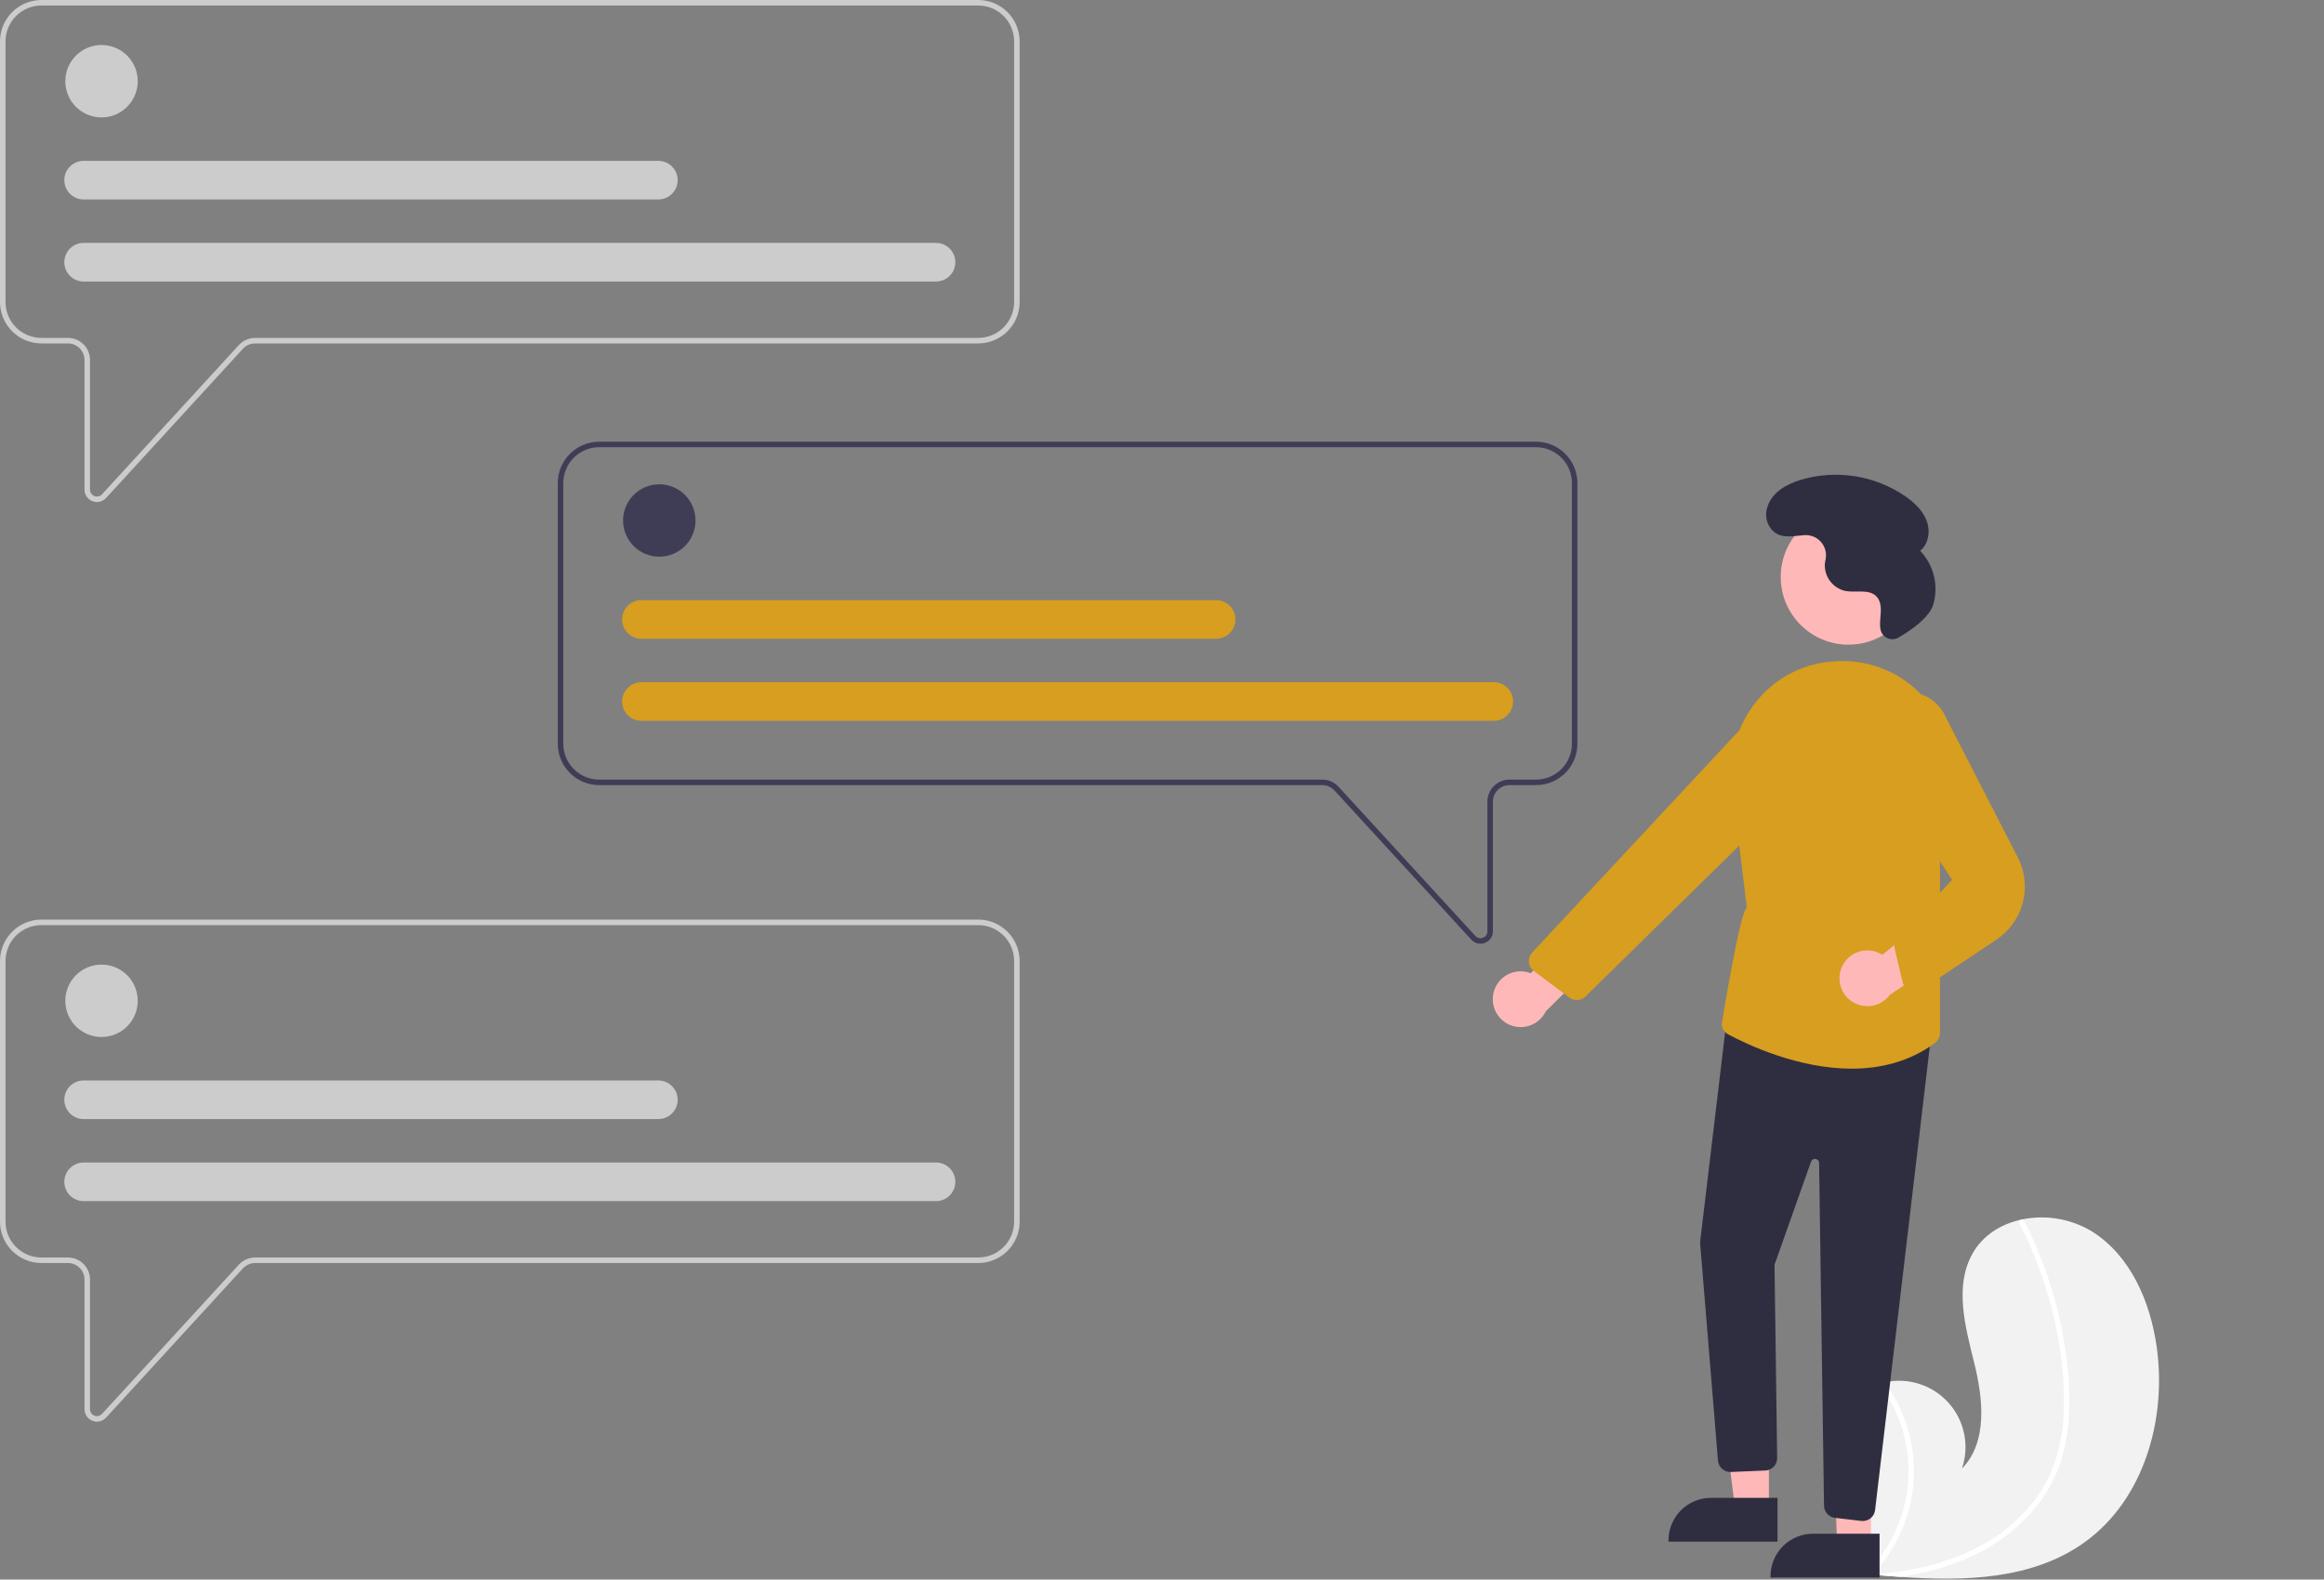 <svg width="812" height="552" viewBox="0 0 812 552" fill="none" xmlns="http://www.w3.org/2000/svg">
<rect x="0" y="0" width="812" height="552" fill="#808080" stroke="none"/>
<g clip-path="url(#clip0_17_272)">
<path d="M728.451 538.904C710.239 552.021 686.639 552.679 663.826 551.068C660.641 550.843 657.478 550.579 654.344 550.295C654.325 550.29 654.3 550.292 654.281 550.287C654.131 550.273 653.98 550.258 653.836 550.25C653.189 550.189 652.542 550.129 651.901 550.068L652.052 550.357L652.527 551.253C652.357 550.953 652.186 550.659 652.015 550.359C651.965 550.269 651.909 550.18 651.859 550.089C645.949 539.807 640.088 529.148 638.593 517.407C637.047 505.22 641.39 491.421 652.118 485.431C653.525 484.648 655.015 484.024 656.56 483.571C657.202 483.376 657.852 483.218 658.51 483.078C662.533 482.185 666.722 482.379 670.645 483.641C674.568 484.903 678.084 487.187 680.832 490.258C683.58 493.329 685.46 497.076 686.279 501.114C687.098 505.153 686.827 509.336 685.493 513.235C694.588 503.911 692.891 488.784 689.754 476.142C686.61 463.5 682.805 449.433 689.199 438.079C692.753 431.758 699.003 427.837 706.016 426.257C706.232 426.211 706.447 426.165 706.662 426.125C715.019 424.432 723.707 425.954 730.99 430.387C744.402 438.836 751.29 454.857 753.525 470.551C757.128 495.805 749.156 523.989 728.451 538.904Z" fill="#F2F2F2"/>
<path d="M722.571 498.42C722.042 503.991 720.704 509.454 718.598 514.639C716.658 519.226 714.042 523.498 710.838 527.313C704.176 535.108 695.74 541.19 686.238 545.047C679.051 547.99 671.521 550.013 663.826 551.068C660.641 550.843 657.478 550.579 654.344 550.295C654.325 550.29 654.3 550.292 654.281 550.287C654.131 550.272 653.98 550.258 653.836 550.25C653.189 550.189 652.542 550.129 651.901 550.068L652.052 550.356L652.527 551.252C652.357 550.953 652.186 550.659 652.015 550.359C651.965 550.269 651.909 550.179 651.859 550.089C657.627 544.343 661.934 537.298 664.419 529.545C666.903 521.792 667.493 513.556 666.138 505.528C664.72 497.557 661.439 490.033 656.56 483.571C657.202 483.376 657.852 483.218 658.51 483.078C660.364 485.612 661.99 488.306 663.369 491.126C668.32 501.185 669.899 512.57 667.873 523.597C665.991 533.574 661.299 542.808 654.351 550.213C654.959 550.17 655.574 550.121 656.175 550.066C667.562 549.101 678.926 546.654 689.255 541.64C698.083 537.459 705.748 531.171 711.574 523.331C717.829 514.706 720.585 504.331 721.059 493.786C721.423 482.426 720.232 471.069 717.519 460.031C714.888 448.776 710.889 437.886 705.612 427.602C705.494 427.369 705.47 427.099 705.545 426.849C705.621 426.599 705.789 426.387 706.016 426.257C706.206 426.13 706.438 426.082 706.662 426.125C706.772 426.154 706.874 426.207 706.96 426.281C707.046 426.355 707.115 426.447 707.16 426.551C707.811 427.821 708.45 429.093 709.065 430.378C714.183 441.085 717.952 452.386 720.284 464.022C722.547 475.247 723.756 486.99 722.571 498.42Z" fill="white"/>
<path d="M33.878 175.451C33.336 175.451 32.798 175.349 32.293 175.152C31.476 174.838 30.774 174.284 30.28 173.562C29.787 172.84 29.524 171.984 29.528 171.11V125.8C29.526 124.266 28.916 122.796 27.831 121.712C26.747 120.627 25.276 120.017 23.742 120.015H14.462C10.628 120.011 6.952 118.486 4.241 115.776C1.529 113.065 0.004 109.39 0 105.556V14.459C0.004 10.626 1.529 6.95 4.241 4.24C6.952 1.529 10.628 0.004 14.462 0H341.799C345.634 0.004 349.309 1.529 352.021 4.24C354.732 6.95 356.257 10.626 356.261 14.459V105.556C356.257 109.39 354.732 113.065 352.021 115.775C349.309 118.486 345.634 120.011 341.799 120.015H89.141C88.34 120.016 87.546 120.183 86.812 120.506C86.078 120.829 85.419 121.301 84.876 121.891L37.064 174.041C36.66 174.484 36.168 174.839 35.62 175.082C35.071 175.325 34.478 175.451 33.878 175.451ZM14.462 1.927C11.139 1.93 7.953 3.252 5.603 5.602C3.253 7.951 1.931 11.136 1.927 14.459V105.556C1.931 108.879 3.253 112.064 5.603 114.414C7.953 116.763 11.139 118.085 14.462 118.089H23.742C25.787 118.091 27.747 118.904 29.193 120.35C30.639 121.795 31.453 123.756 31.455 125.8V171.11C31.455 171.595 31.602 172.07 31.876 172.471C32.15 172.871 32.539 173.18 32.992 173.356C33.445 173.532 33.94 173.567 34.413 173.457C34.886 173.347 35.315 173.097 35.644 172.738L83.456 120.589C84.179 119.802 85.058 119.173 86.037 118.743C87.015 118.313 88.072 118.09 89.141 118.089H341.799C345.123 118.085 348.309 116.763 350.659 114.414C353.009 112.064 354.33 108.879 354.334 105.556V14.459C354.33 11.136 353.009 7.951 350.659 5.602C348.309 3.252 345.123 1.93 341.799 1.927H14.462Z" fill="#CCCCCC"/>
<path d="M35.474 41.029C42.463 41.029 48.128 35.365 48.128 28.377C48.128 21.389 42.463 15.725 35.474 15.725C28.485 15.725 22.819 21.389 22.819 28.377C22.819 35.365 28.485 41.029 35.474 41.029Z" fill="#CCCCCC"/>
<path d="M327.035 98.386H29.226C28.339 98.388 27.46 98.214 26.641 97.875C25.821 97.537 25.076 97.04 24.448 96.413C23.821 95.786 23.323 95.042 22.983 94.223C22.643 93.403 22.469 92.525 22.469 91.639C22.469 90.752 22.643 89.874 22.983 89.054C23.323 88.235 23.821 87.491 24.448 86.864C25.076 86.237 25.821 85.741 26.641 85.402C27.46 85.063 28.339 84.89 29.226 84.891H327.035C327.922 84.89 328.801 85.063 329.621 85.402C330.44 85.741 331.185 86.237 331.813 86.864C332.441 87.491 332.938 88.235 333.278 89.054C333.618 89.874 333.793 90.752 333.793 91.639C333.793 92.525 333.618 93.403 333.278 94.223C332.938 95.042 332.441 95.786 331.813 96.413C331.185 97.04 330.44 97.537 329.621 97.875C328.801 98.214 327.922 98.388 327.035 98.386Z" fill="#CCCCCC"/>
<path d="M230.015 69.708H29.226C28.339 69.709 27.46 69.535 26.641 69.196C25.821 68.858 25.076 68.361 24.448 67.734C23.821 67.108 23.323 66.363 22.983 65.544C22.643 64.725 22.469 63.847 22.469 62.96C22.469 62.073 22.643 61.195 22.983 60.376C23.323 59.556 23.821 58.812 24.448 58.185C25.076 57.559 25.821 57.062 26.641 56.723C27.46 56.385 28.339 56.211 29.226 56.212H230.015C230.902 56.211 231.781 56.385 232.601 56.723C233.42 57.062 234.165 57.559 234.793 58.185C235.42 58.812 235.918 59.556 236.258 60.376C236.598 61.195 236.773 62.073 236.773 62.96C236.773 63.847 236.598 64.725 236.258 65.544C235.918 66.363 235.42 67.108 234.793 67.734C234.165 68.361 233.42 68.858 232.601 69.196C231.781 69.535 230.902 69.709 230.015 69.708Z" fill="#CCCCCC"/>
<path d="M33.878 496.821C33.336 496.821 32.798 496.719 32.293 496.522C31.476 496.208 30.774 495.654 30.281 494.932C29.787 494.21 29.524 493.354 29.528 492.48V447.17C29.526 445.636 28.916 444.166 27.831 443.082C26.747 441.997 25.276 441.387 23.742 441.385H14.462C10.628 441.381 6.952 439.856 4.241 437.146C1.529 434.435 0.004 430.76 0 426.926V335.829C0.004 331.996 1.529 328.321 4.241 325.61C6.952 322.899 10.628 321.374 14.462 321.37H341.799C345.634 321.374 349.309 322.899 352.021 325.61C354.732 328.321 356.257 331.996 356.261 335.829V426.926C356.257 430.76 354.732 434.435 352.021 437.146C349.309 439.856 345.634 441.381 341.799 441.385H89.141C88.34 441.386 87.546 441.553 86.812 441.876C86.078 442.199 85.419 442.671 84.876 443.261L37.064 495.411C36.66 495.854 36.168 496.209 35.62 496.452C35.071 496.695 34.478 496.821 33.878 496.821ZM14.462 323.297C11.139 323.301 7.953 324.622 5.603 326.972C3.253 329.321 1.931 332.507 1.927 335.829V426.926C1.931 430.249 3.253 433.434 5.603 435.784C7.953 438.133 11.139 439.455 14.462 439.459H23.742C25.787 439.461 27.747 440.274 29.193 441.72C30.639 443.166 31.453 445.126 31.455 447.17V492.48C31.455 492.965 31.602 493.44 31.876 493.841C32.15 494.242 32.539 494.55 32.992 494.726C33.445 494.902 33.94 494.938 34.413 494.827C34.886 494.717 35.315 494.467 35.644 494.109L83.456 441.959C84.179 441.172 85.058 440.544 86.037 440.113C87.015 439.683 88.072 439.46 89.141 439.459H341.799C345.123 439.455 348.309 438.133 350.659 435.784C353.009 433.434 354.33 430.249 354.334 426.926V335.829C354.33 332.507 353.009 329.321 350.659 326.972C348.309 324.622 345.123 323.301 341.799 323.297L14.462 323.297Z" fill="#CCCCCC"/>
<path d="M517.267 329.81C516.667 329.81 516.074 329.684 515.525 329.441C514.977 329.198 514.485 328.843 514.081 328.399L466.268 276.25C465.726 275.66 465.067 275.188 464.333 274.865C463.599 274.542 462.806 274.375 462.004 274.374H209.346C205.512 274.37 201.836 272.845 199.124 270.134C196.413 267.424 194.888 263.748 194.884 259.915V168.818C194.888 164.985 196.413 161.309 199.124 158.599C201.836 155.888 205.512 154.363 209.346 154.359H536.683C540.517 154.363 544.193 155.888 546.904 158.599C549.616 161.309 551.141 164.985 551.145 168.818V259.915C551.141 263.748 549.616 267.424 546.904 270.134C544.193 272.845 540.517 274.37 536.683 274.374H527.403C525.869 274.376 524.398 274.986 523.314 276.07C522.229 277.155 521.619 278.625 521.617 280.159V325.468C521.621 326.343 521.358 327.198 520.864 327.92C520.37 328.642 519.668 329.197 518.852 329.51C518.347 329.708 517.809 329.81 517.267 329.81ZM209.346 156.286C206.022 156.289 202.836 157.611 200.486 159.96C198.136 162.31 196.815 165.495 196.811 168.818V259.915C196.815 263.238 198.136 266.423 200.486 268.773C202.836 271.122 206.022 272.444 209.346 272.447H462.004C463.073 272.449 464.13 272.671 465.108 273.102C466.087 273.532 466.966 274.161 467.689 274.948L515.501 327.097C515.83 327.455 516.259 327.706 516.732 327.816C517.205 327.926 517.7 327.891 518.153 327.715C518.606 327.539 518.995 327.23 519.269 326.829C519.543 326.428 519.69 325.954 519.69 325.468V280.159C519.692 278.114 520.506 276.154 521.952 274.709C523.397 273.263 525.358 272.45 527.403 272.447H536.683C540.006 272.444 543.192 271.122 545.542 268.773C547.892 266.423 549.214 263.238 549.218 259.915V168.818C549.214 165.495 547.892 162.31 545.542 159.96C543.192 157.611 540.006 156.289 536.683 156.286L209.346 156.286Z" fill="#3F3D56"/>
<path d="M35.474 362.399C42.463 362.399 48.128 356.735 48.128 349.747C48.128 342.759 42.463 337.095 35.474 337.095C28.485 337.095 22.819 342.759 22.819 349.747C22.819 356.735 28.485 362.399 35.474 362.399Z" fill="#CCCCCC"/>
<path d="M327.035 419.757H29.226C28.339 419.758 27.46 419.584 26.641 419.245C25.821 418.907 25.076 418.41 24.448 417.783C23.821 417.156 23.323 416.412 22.983 415.593C22.643 414.774 22.469 413.896 22.469 413.009C22.469 412.122 22.643 411.244 22.983 410.424C23.323 409.605 23.821 408.861 24.448 408.234C25.076 407.608 25.821 407.111 26.641 406.772C27.46 406.433 28.339 406.26 29.226 406.261H327.035C328.825 406.261 330.542 406.972 331.808 408.237C333.073 409.503 333.785 411.219 333.785 413.009C333.785 414.798 333.073 416.515 331.808 417.78C330.542 419.046 328.825 419.757 327.035 419.757Z" fill="#CCCCCC"/>
<path d="M230.015 391.078H29.226C28.339 391.079 27.46 390.905 26.641 390.567C25.821 390.228 25.076 389.731 24.448 389.104C23.821 388.478 23.323 387.733 22.983 386.914C22.643 386.095 22.469 385.217 22.469 384.33C22.469 383.443 22.643 382.565 22.983 381.746C23.323 380.927 23.821 380.182 24.448 379.556C25.076 378.929 25.821 378.432 26.641 378.093C27.46 377.755 28.339 377.581 29.226 377.582H230.015C230.902 377.581 231.781 377.755 232.601 378.093C233.42 378.432 234.165 378.929 234.793 379.556C235.42 380.182 235.918 380.927 236.258 381.746C236.598 382.565 236.773 383.443 236.773 384.33C236.773 385.217 236.598 386.095 236.258 386.914C235.918 387.733 235.42 388.478 234.793 389.104C234.165 389.731 233.42 390.228 232.601 390.567C231.781 390.905 230.902 391.079 230.015 391.078Z" fill="#CCCCCC"/>
<path d="M230.357 194.544C237.346 194.544 243.012 188.88 243.012 181.892C243.012 174.904 237.346 169.24 230.357 169.24C223.368 169.24 217.703 174.904 217.703 181.892C217.703 188.88 223.368 194.544 230.357 194.544Z" fill="#3F3D56"/>
<path d="M521.919 251.902H224.11C222.32 251.902 220.603 251.191 219.337 249.926C218.072 248.66 217.36 246.944 217.36 245.154C217.36 243.365 218.072 241.648 219.337 240.383C220.603 239.117 222.32 238.406 224.11 238.406H521.919C523.709 238.406 525.426 239.117 526.691 240.383C527.957 241.648 528.668 243.365 528.668 245.154C528.668 246.944 527.957 248.66 526.691 249.926C525.426 251.191 523.709 251.902 521.919 251.902Z" fill="#D79E1F"/>
<path d="M424.899 223.223H224.11C223.223 223.224 222.344 223.051 221.524 222.712C220.705 222.373 219.96 221.877 219.332 221.25C218.704 220.623 218.207 219.879 217.867 219.06C217.527 218.24 217.352 217.362 217.352 216.475C217.352 215.589 217.527 214.711 217.867 213.891C218.207 213.072 218.704 212.328 219.332 211.701C219.96 211.074 220.705 210.578 221.524 210.239C222.344 209.9 223.223 209.726 224.11 209.728H424.899C425.786 209.726 426.665 209.9 427.484 210.239C428.304 210.578 429.049 211.074 429.677 211.701C430.304 212.328 430.802 213.072 431.142 213.891C431.481 214.711 431.656 215.589 431.656 216.475C431.656 217.362 431.481 218.24 431.142 219.06C430.802 219.879 430.304 220.623 429.677 221.25C429.049 221.877 428.304 222.373 427.484 222.712C426.665 223.051 425.786 223.224 424.899 223.223Z" fill="#D79E1F"/>
<path d="M521.789 347.152C522.079 345.765 522.668 344.459 523.517 343.325C524.366 342.192 525.453 341.258 526.701 340.589C527.95 339.921 529.33 339.534 530.745 339.457C532.159 339.379 533.573 339.613 534.888 340.141L557.491 314.173L562.293 331.406L540.092 353.424C539.058 355.573 537.272 357.268 535.071 358.188C532.871 359.108 530.41 359.189 528.154 358.416C525.898 357.642 524.004 356.069 522.831 353.993C521.658 351.917 521.287 349.483 521.789 347.152Z" fill="#FFB8B8"/>
<path d="M645.848 225.291C658.918 225.291 669.514 214.698 669.514 201.63C669.514 188.563 658.918 177.969 645.848 177.969C632.778 177.969 622.183 188.563 622.183 201.63C622.183 214.698 632.778 225.291 645.848 225.291Z" fill="#FFB8B8"/>
<path d="M618.046 527.312L606.234 527.311L600.614 481.756L618.049 481.757L618.046 527.312Z" fill="#FFB8B8"/>
<path d="M621.059 538.761L582.97 538.759V538.277C582.97 536.331 583.354 534.403 584.099 532.605C584.844 530.807 585.936 529.173 587.312 527.796C588.689 526.42 590.323 525.328 592.122 524.583C593.921 523.838 595.849 523.455 597.796 523.455L621.06 523.456L621.059 538.761Z" fill="#2F2E41"/>
<path d="M653.697 539.836L641.885 539.835L640.249 495.368L653.7 494.281L653.697 539.836Z" fill="#FFB8B8"/>
<path d="M656.71 551.284L618.621 551.283V550.801C618.621 548.855 619.004 546.927 619.749 545.129C620.494 543.331 621.586 541.697 622.963 540.32C624.34 538.944 625.974 537.852 627.773 537.107C629.571 536.362 631.499 535.979 633.446 535.979L656.711 535.98L656.71 551.284Z" fill="#2F2E41"/>
<path d="M650.338 531.523L641.139 530.44C640.095 530.315 639.133 529.816 638.429 529.036C637.725 528.256 637.327 527.247 637.31 526.197L635.586 406.415C635.581 406.076 635.457 405.75 635.236 405.493C635.014 405.236 634.71 405.065 634.375 405.01C634.041 404.955 633.697 405.02 633.406 405.192C633.114 405.365 632.892 405.634 632.779 405.954L620.016 441.983L620.929 509.515C620.944 510.63 620.529 511.708 619.771 512.524C619.012 513.341 617.967 513.834 616.854 513.901L604.845 514.411C603.746 514.473 602.665 514.118 601.817 513.417C600.969 512.716 600.418 511.72 600.273 510.63L594.001 434.235L593.997 434.187L603.514 354.403L674.992 359.574L655.15 527.726C655.025 528.779 654.517 529.75 653.724 530.455C652.932 531.16 651.908 531.551 650.847 531.553C650.677 531.553 650.507 531.543 650.338 531.523Z" fill="#2F2E41"/>
<path d="M603.819 361.476C603.178 361.133 602.633 360.634 602.236 360.025C601.84 359.415 601.604 358.715 601.55 357.99C601.55 357.99 607.978 318.026 610.333 317.276L605.18 274.539C604.562 269.327 604.993 264.043 606.446 258.999C607.899 253.955 610.345 249.252 613.64 245.166C616.814 241.202 620.758 237.922 625.235 235.524C629.711 233.127 634.627 231.66 639.686 231.215C640.407 231.15 641.123 231.1 641.835 231.066C647.934 230.739 654.021 231.89 659.579 234.419C665.137 236.949 670.002 240.783 673.761 245.595C677.66 250.449 680.328 256.172 681.539 262.279C682.751 268.385 682.469 274.693 680.717 280.667L677.827 290.724V361.006C677.824 361.692 677.66 362.368 677.348 362.979C677.037 363.591 676.586 364.12 676.033 364.526C667.033 371.13 656.862 373.465 646.977 373.465C628.274 373.465 610.597 365.103 603.819 361.476Z" fill="#D79E1F"/>
<path d="M548.33 348.614L535.898 339.32C535.41 338.955 535.005 338.492 534.708 337.961C534.411 337.429 534.23 336.841 534.176 336.234C534.121 335.628 534.196 335.017 534.393 334.441C534.591 333.865 534.908 333.337 535.323 332.892L609.383 253.441C611.76 250.912 614.966 249.32 618.417 248.953C621.868 248.587 625.337 249.469 628.193 251.441C629.933 252.654 631.384 254.236 632.443 256.073C633.502 257.911 634.143 259.959 634.32 262.073C634.498 264.186 634.207 266.313 633.468 268.301C632.73 270.289 631.562 272.09 630.048 273.575L553.963 348.237C553.295 348.899 552.428 349.324 551.495 349.448C550.562 349.571 549.614 349.385 548.797 348.919C548.635 348.828 548.479 348.726 548.33 348.614Z" fill="#D79E1F"/>
<path d="M643.478 338.095C644.021 336.787 644.844 335.614 645.89 334.659C646.936 333.704 648.179 332.99 649.53 332.567C650.882 332.143 652.31 332.022 653.714 332.21C655.118 332.399 656.464 332.892 657.656 333.657L684.718 312.373L686.211 330.2L660.284 347.678C658.866 349.596 656.795 350.927 654.461 351.419C652.128 351.912 649.695 351.531 647.623 350.35C645.552 349.169 643.985 347.269 643.221 345.01C642.457 342.751 642.548 340.291 643.478 338.095Z" fill="#FFB8B8"/>
<path d="M667.7 346.404C666.984 346.181 666.338 345.776 665.827 345.226C665.316 344.677 664.958 344.004 664.787 343.274L662.053 331.795C661.853 330.98 661.897 330.124 662.18 329.334C662.462 328.544 662.972 327.854 663.644 327.351L682.036 307.464L654.982 265.754C652.934 263.233 651.78 260.105 651.699 256.859C651.619 253.612 652.617 250.43 654.537 247.811C656.067 245.724 658.123 244.078 660.494 243.041C662.866 242.004 665.469 241.612 668.041 241.905C670.613 242.198 673.062 243.165 675.14 244.709C677.218 246.252 678.85 248.318 679.872 250.695L705.025 299.644C707.525 304.507 708.149 310.12 706.777 315.413C705.405 320.706 702.133 325.31 697.585 328.347L671.881 345.514C671.094 346.218 670.075 346.608 669.019 346.609C668.571 346.608 668.127 346.539 667.7 346.404Z" fill="#D79E1F"/>
<path d="M663.384 222.782C662.826 223.117 662.199 223.319 661.551 223.372C660.903 223.426 660.251 223.329 659.646 223.09C659.041 222.851 658.499 222.476 658.063 221.995C657.626 221.513 657.306 220.937 657.128 220.312L657.113 220.252C656.631 218.284 657.011 216.223 657.136 214.2C657.26 212.177 657.05 209.957 655.665 208.477C653.082 205.719 648.521 207.213 644.804 206.532C642.627 206.059 640.696 204.808 639.375 203.014C638.053 201.22 637.43 199.006 637.623 196.786C637.674 196.365 637.755 195.944 637.845 195.523C638.072 194.456 638.048 193.352 637.776 192.296C637.503 191.24 636.99 190.261 636.276 189.437C635.561 188.613 634.666 187.965 633.659 187.545C632.652 187.125 631.562 186.945 630.474 187.017C626.722 187.252 622.678 188.41 619.558 185.648C618.414 184.558 617.616 183.155 617.264 181.614C616.913 180.074 617.022 178.464 617.58 176.986C619.325 171.86 624.322 169.155 629.272 167.656C635.395 165.851 641.843 165.434 648.148 166.434C654.452 167.433 660.455 169.825 665.719 173.435C668.863 175.625 671.802 178.383 673.156 181.967C674.51 185.551 673.891 190.084 670.893 192.471C673.24 194.928 674.899 197.959 675.705 201.26C676.511 204.56 676.435 208.014 675.485 211.276C674.024 216.074 666.953 220.704 663.384 222.782Z" fill="#2F2E41"/>
</g>
<defs>
<clipPath id="clip0_17_272">
<rect width="812" height="552" fill="white"/>
</clipPath>
</defs>
</svg>
